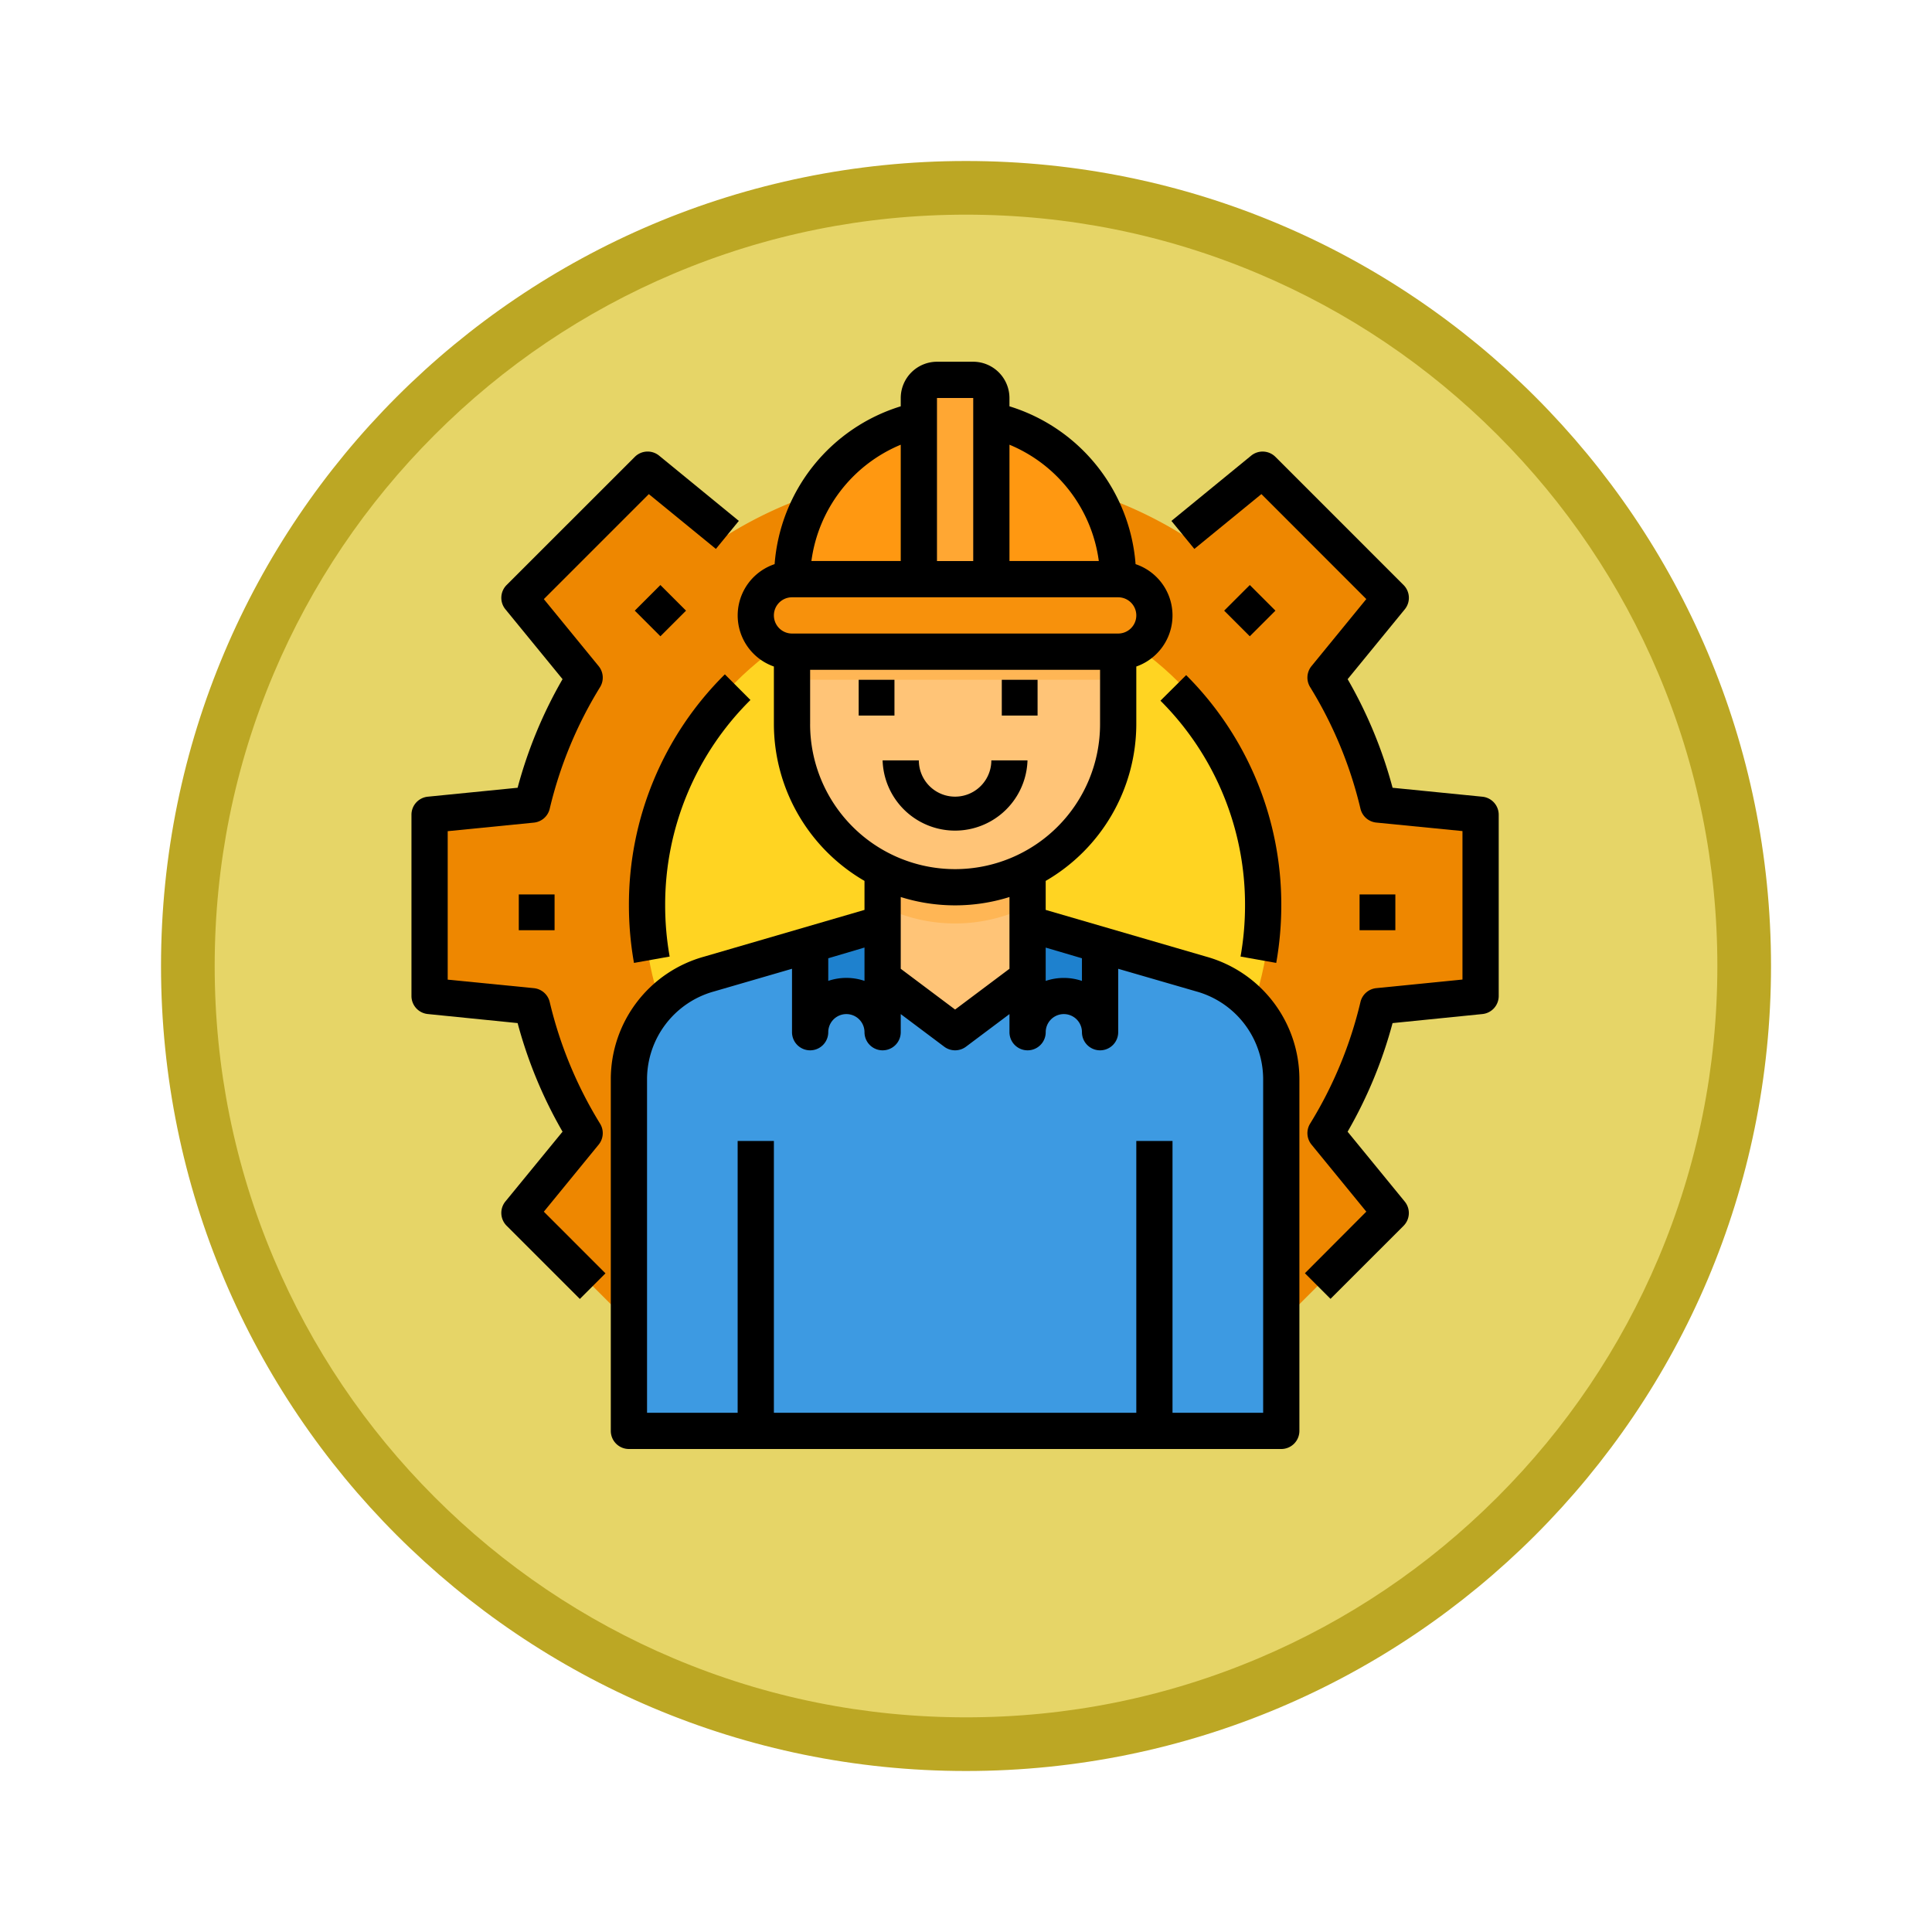 <svg xmlns="http://www.w3.org/2000/svg" xmlns:xlink="http://www.w3.org/1999/xlink" width="108" height="108" viewBox="0 0 108 108">
  <defs>
    <filter id="Fondo" x="0" y="0" width="108" height="108" filterUnits="userSpaceOnUse">
      <feOffset dy="3" input="SourceAlpha"/>
      <feGaussianBlur stdDeviation="3" result="blur"/>
      <feFlood flood-opacity="0.161"/>
      <feComposite operator="in" in2="blur"/>
      <feComposite in="SourceGraphic"/>
    </filter>
  </defs>
  <g id="Icono" transform="translate(-325.719 -689)">
    <g transform="matrix(1, 0, 0, 1, 325.72, 689)" filter="url(#Fondo)">
      <g id="Fondo-2" data-name="Fondo" transform="translate(9 6)" fill="#e6d567">
        <path d="M 45 88.5 C 39.127 88.5 33.43 87.35 28.068 85.082 C 22.889 82.891 18.236 79.755 14.241 75.759 C 10.245 71.764 7.109 67.111 4.918 61.932 C 2.65 56.57 1.5 50.873 1.5 45 C 1.5 39.127 2.65 33.43 4.918 28.068 C 7.109 22.889 10.245 18.236 14.241 14.241 C 18.236 10.245 22.889 7.109 28.068 4.918 C 33.43 2.65 39.127 1.5 45 1.5 C 50.873 1.5 56.57 2.65 61.932 4.918 C 67.111 7.109 71.764 10.245 75.759 14.241 C 79.755 18.236 82.891 22.889 85.082 28.068 C 87.35 33.43 88.5 39.127 88.5 45 C 88.5 50.873 87.35 56.57 85.082 61.932 C 82.891 67.111 79.755 71.764 75.759 75.759 C 71.764 79.755 67.111 82.891 61.932 85.082 C 56.57 87.35 50.873 88.5 45 88.5 Z" stroke="none"/>
        <path d="M 45 3 C 39.329 3 33.829 4.11 28.653 6.299 C 23.652 8.415 19.16 11.443 15.302 15.302 C 11.443 19.16 8.415 23.652 6.299 28.653 C 4.11 33.829 3 39.329 3 45 C 3 50.671 4.11 56.171 6.299 61.347 C 8.415 66.348 11.443 70.84 15.302 74.698 C 19.16 78.557 23.652 81.585 28.653 83.701 C 33.829 85.89 39.329 87 45 87 C 50.671 87 56.171 85.89 61.347 83.701 C 66.348 81.585 70.84 78.557 74.698 74.698 C 78.557 70.84 81.585 66.348 83.701 61.347 C 85.89 56.171 87 50.671 87 45 C 87 39.329 85.89 33.829 83.701 28.653 C 81.585 23.652 78.557 19.16 74.698 15.302 C 70.84 11.443 66.348 8.415 61.347 6.299 C 56.171 4.11 50.671 3 45 3 M 45 0 C 69.853 0 90 20.147 90 45 C 90 69.853 69.853 90 45 90 C 20.147 90 0 69.853 0 45 C 0 20.147 20.147 0 45 0 Z" stroke="none" fill="#bca724"/>
      </g>
    </g>
    <g id="Engineer-Gear-Worker-Man-Occupation" transform="translate(346.72 707.221)">
      <path id="Trazado_986525" data-name="Trazado 986525" d="M56.019,37.993a23.8,23.8,0,0,1-2.938,7.091l3.647,4.457L50.61,55.659,49.567,56.7l-4.457-3.647c-.517.324-1.043.618-1.59.9a23.863,23.863,0,0,1-5.5,2.036l-.577,5.733H27.311l-.577-5.733a23.863,23.863,0,0,1-5.5-2.036c-.547-.284-1.074-.577-1.59-.9L15.186,56.7l-1.043-1.043L8.024,49.541l3.647-4.457a23.8,23.8,0,0,1-2.938-7.091L3,37.415V27.286l5.733-.577a23.8,23.8,0,0,1,2.938-7.091L8.024,15.16,15.186,8l4.457,3.647a23.153,23.153,0,0,1,4.994-2.33,21.557,21.557,0,0,1,2.1-.608l.192-1.894a9.084,9.084,0,0,1,3.424-1.59,9.319,9.319,0,0,1,4.052,0,9.084,9.084,0,0,1,3.424,1.59l.192,1.894a21.557,21.557,0,0,1,2.1.608,23.153,23.153,0,0,1,4.994,2.33L49.567,8l7.162,7.162-3.647,4.457a23.8,23.8,0,0,1,2.938,7.091l5.733.577v10.13Z" transform="translate(0.013 0.039)" fill="#ee8700"/>
      <circle id="Elipse_11819" data-name="Elipse 11819" cx="17.5" cy="17.5" r="17.5" transform="translate(15 14.779)" fill="#ffd422"/>
      <path id="Trazado_986526" data-name="Trazado 986526" d="M40.052,34.175v4.9a2.026,2.026,0,1,0-4.052,0V33Z" transform="translate(0.441 0.402)" fill="#1e81ce"/>
      <path id="Trazado_986527" data-name="Trazado 986527" d="M28.052,36.039v3.039a2.026,2.026,0,1,0-4.052,0v-4.9L28.052,33Z" transform="translate(0.286 0.402)" fill="#1e81ce"/>
      <path id="Trazado_986528" data-name="Trazado 986528" d="M39.713,9.312a8.7,8.7,0,0,0-2.289-2.5A9.084,9.084,0,0,0,34,5.22v8.894h7.091A8.952,8.952,0,0,0,39.713,9.312Z" transform="translate(0.415 0.042)" fill="#ff9811"/>
      <path id="Trazado_986529" data-name="Trazado 986529" d="M24.378,9.312A8.952,8.952,0,0,0,23,14.114h7.091V5.22a9.084,9.084,0,0,0-3.424,1.59,8.7,8.7,0,0,0-2.289,2.5Z" transform="translate(0.273 0.042)" fill="#ff9811"/>
      <path id="Trazado_986530" data-name="Trazado 986530" d="M50.467,41.676V61.348H14V41.676A6.1,6.1,0,0,1,15.854,37.3a6.252,6.252,0,0,1,2.624-1.489L24.13,34.16v4.9a2.026,2.026,0,0,1,4.052,0V36.024l4.052,3.039,4.052-3.039v3.039a2.026,2.026,0,0,1,4.052,0v-4.9l5.652,1.651A6.252,6.252,0,0,1,48.613,37.3a6.1,6.1,0,0,1,1.854,4.376Z" transform="translate(0.156 0.417)" fill="#3d9ae2"/>
      <path id="Trazado_986531" data-name="Trazado 986531" d="M43.286,16.026A2.012,2.012,0,0,1,41.8,17.971a1.607,1.607,0,0,1-.537.081H23.026a1.607,1.607,0,0,1-.537-.081,1.808,1.808,0,0,1-.891-.517,1.98,1.98,0,0,1-.6-1.428A2.032,2.032,0,0,1,23.026,14H41.26a2.041,2.041,0,0,1,2.026,2.026Z" transform="translate(0.247 0.156)" fill="#f7910c"/>
      <path id="Trazado_986532" data-name="Trazado 986532" d="M33.039,3H31.013A1.013,1.013,0,0,0,30,4.013v10.13h4.052V4.013A1.013,1.013,0,0,0,33.039,3Z" transform="translate(0.363 0.013)" fill="#ffa733"/>
      <path id="Trazado_986533" data-name="Trazado 986533" d="M36.1,29v7.091L32.052,39.13,28,36.091V29Z" transform="translate(0.337 0.35)" fill="#ffc477"/>
      <path id="Trazado_986534" data-name="Trazado 986534" d="M36.1,29v3.1a9.1,9.1,0,0,1-8.1,0V29Z" transform="translate(0.337 0.35)" fill="#ffb655"/>
      <path id="Trazado_986535" data-name="Trazado 986535" d="M41.234,18v4.052a9.117,9.117,0,0,1-18.234,0V18Z" transform="translate(0.273 0.208)" fill="#ffc477"/>
      <rect id="Rectángulo_408267" data-name="Rectángulo 408267" width="19" height="2" transform="translate(23 17.779)" fill="#ffb655"/>
      <path id="Trazado_986536" data-name="Trazado 986536" d="M36.1,24H34.078a2.026,2.026,0,0,1-4.052,0H28a4.052,4.052,0,0,0,8.1,0Z" transform="translate(0.337 0.286)"/>
      <path id="Trazado_986537" data-name="Trazado 986537" d="M46.286,35.256l-8.975-2.613V31.022a10.153,10.153,0,0,0,5.065-8.762V19.038a3.025,3.025,0,0,0-.041-5.723,10.028,10.028,0,0,0-7.05-8.823V4.026A2.032,2.032,0,0,0,33.26,2H31.234a2.032,2.032,0,0,0-2.026,2.026v.466a10.028,10.028,0,0,0-7.05,8.823,3.025,3.025,0,0,0-.041,5.723V22.26a10.153,10.153,0,0,0,5.065,8.762v1.621l-8.965,2.613A7.112,7.112,0,0,0,13,42.094V61.766a1.013,1.013,0,0,0,1.013,1.013H50.48a1.013,1.013,0,0,0,1.013-1.013V42.094a7.115,7.115,0,0,0-5.207-6.838Zm-6.949.091v1.266a3.153,3.153,0,0,0-2.026,0V34.75ZM35.286,6.639a8.213,8.213,0,0,1,4.994,6.5H35.286ZM31.234,4.026H33.26v9.117H31.234ZM29.208,6.639v6.5H24.214a8.213,8.213,0,0,1,4.994-6.5Zm-7.091,9.542a1.013,1.013,0,0,1,1.013-1.013H41.363a1.013,1.013,0,0,1,0,2.026H23.13A1.013,1.013,0,0,1,22.117,16.182Zm2.026,6.078V19.221H40.35V22.26a8.1,8.1,0,0,1-16.208,0Zm11.143,9.664v4.011l-3.039,2.279-3.039-2.279V31.923a10.143,10.143,0,0,0,6.078,0Zm-10.13,3.424,2.026-.6v1.864a3.153,3.153,0,0,0-2.026,0ZM49.467,60.753H44.4V45.558H42.376V60.753H22.117V45.558H20.091V60.753H15.026V42.094A5.1,5.1,0,0,1,18.774,37.2l4.356-1.266V39.48a1.013,1.013,0,1,0,2.026,0,1.013,1.013,0,0,1,2.026,0,1.013,1.013,0,0,0,2.026,0V38.467l2.431,1.823a1.013,1.013,0,0,0,1.216,0l2.431-1.823V39.48a1.013,1.013,0,1,0,2.026,0,1.013,1.013,0,1,1,2.026,0,1.013,1.013,0,1,0,2.026,0V35.935L45.729,37.2a5.1,5.1,0,0,1,3.738,4.893Z" transform="translate(0.143)"/>
      <rect id="Rectángulo_408268" data-name="Rectángulo 408268" width="2" height="2" transform="translate(27 19.779)"/>
      <rect id="Rectángulo_408269" data-name="Rectángulo 408269" width="2" height="2" transform="translate(35 19.779)"/>
      <path id="Trazado_986538" data-name="Trazado 986538" d="M19.363,19.251A18.1,18.1,0,0,0,14,32.165a18.426,18.426,0,0,0,.283,3.218l1.994-.356a16.352,16.352,0,0,1-.251-2.862,16.093,16.093,0,0,1,4.767-11.48Z" transform="translate(0.156 0.224)"/>
      <path id="Trazado_986539" data-name="Trazado 986539" d="M43.333,20.724a16.1,16.1,0,0,1,4.728,11.441,16.353,16.353,0,0,1-.251,2.862l1.995.355a18.42,18.42,0,0,0,.283-3.216,18.116,18.116,0,0,0-5.318-12.871Z" transform="translate(0.536 0.224)"/>
      <path id="Trazado_986540" data-name="Trazado 986540" d="M61.323,26.252l-5.022-.5a25.1,25.1,0,0,0-2.512-6.071l3.194-3.905a1.013,1.013,0,0,0-.067-1.357L49.753,7.255a1.013,1.013,0,0,0-1.358-.068l-4.457,3.647L45.22,12.4l3.748-3.065,5.865,5.868-3.064,3.748a1.013,1.013,0,0,0-.078,1.172,23.106,23.106,0,0,1,2.815,6.8,1.013,1.013,0,0,0,.885.774l4.817.475v8.3l-4.817.481a1.013,1.013,0,0,0-.885.774,23.106,23.106,0,0,1-2.815,6.8,1.013,1.013,0,0,0,.078,1.172l3.064,3.748L51.4,52.889l1.432,1.432,4.082-4.081a1.013,1.013,0,0,0,.067-1.357l-3.194-3.905A25.1,25.1,0,0,0,56.3,38.907l5.022-.506a1.013,1.013,0,0,0,.912-1.011V27.26a1.013,1.013,0,0,0-.912-1.008Z" transform="translate(0.544 0.064)"/>
      <path id="Trazado_986541" data-name="Trazado 986541" d="M12.465,45.7a1.013,1.013,0,0,0,.078-1.172,23.106,23.106,0,0,1-2.815-6.8,1.013,1.013,0,0,0-.885-.774l-4.817-.476v-8.3L8.843,27.7a1.013,1.013,0,0,0,.885-.774,23.106,23.106,0,0,1,2.815-6.8,1.013,1.013,0,0,0-.078-1.172L9.4,15.206l5.869-5.87L19.018,12.4,20.3,10.833,15.844,7.186a1.013,1.013,0,0,0-1.358.068L7.319,14.418a1.013,1.013,0,0,0-.067,1.357l3.194,3.905a25.1,25.1,0,0,0-2.512,6.071l-5.022.5A1.013,1.013,0,0,0,2,27.26V37.39A1.013,1.013,0,0,0,2.912,38.4l5.022.506a25.1,25.1,0,0,0,2.512,6.071l-3.194,3.9a1.013,1.013,0,0,0,.067,1.357l4.094,4.093,1.432-1.432L9.4,49.449Z" transform="translate(0 0.064)"/>
      <rect id="Rectángulo_408270" data-name="Rectángulo 408270" width="2.026" height="2.026" transform="translate(14.483 15.915) rotate(-45)"/>
      <rect id="Rectángulo_408271" data-name="Rectángulo 408271" width="2" height="2" transform="translate(8 31.779)"/>
      <rect id="Rectángulo_408272" data-name="Rectángulo 408272" width="2" height="2" transform="translate(55 31.779)"/>
      <rect id="Rectángulo_408273" data-name="Rectángulo 408273" width="2.026" height="2.026" transform="translate(47.431 15.915) rotate(-44.99)"/>
    </g>
  </g>
</svg>
